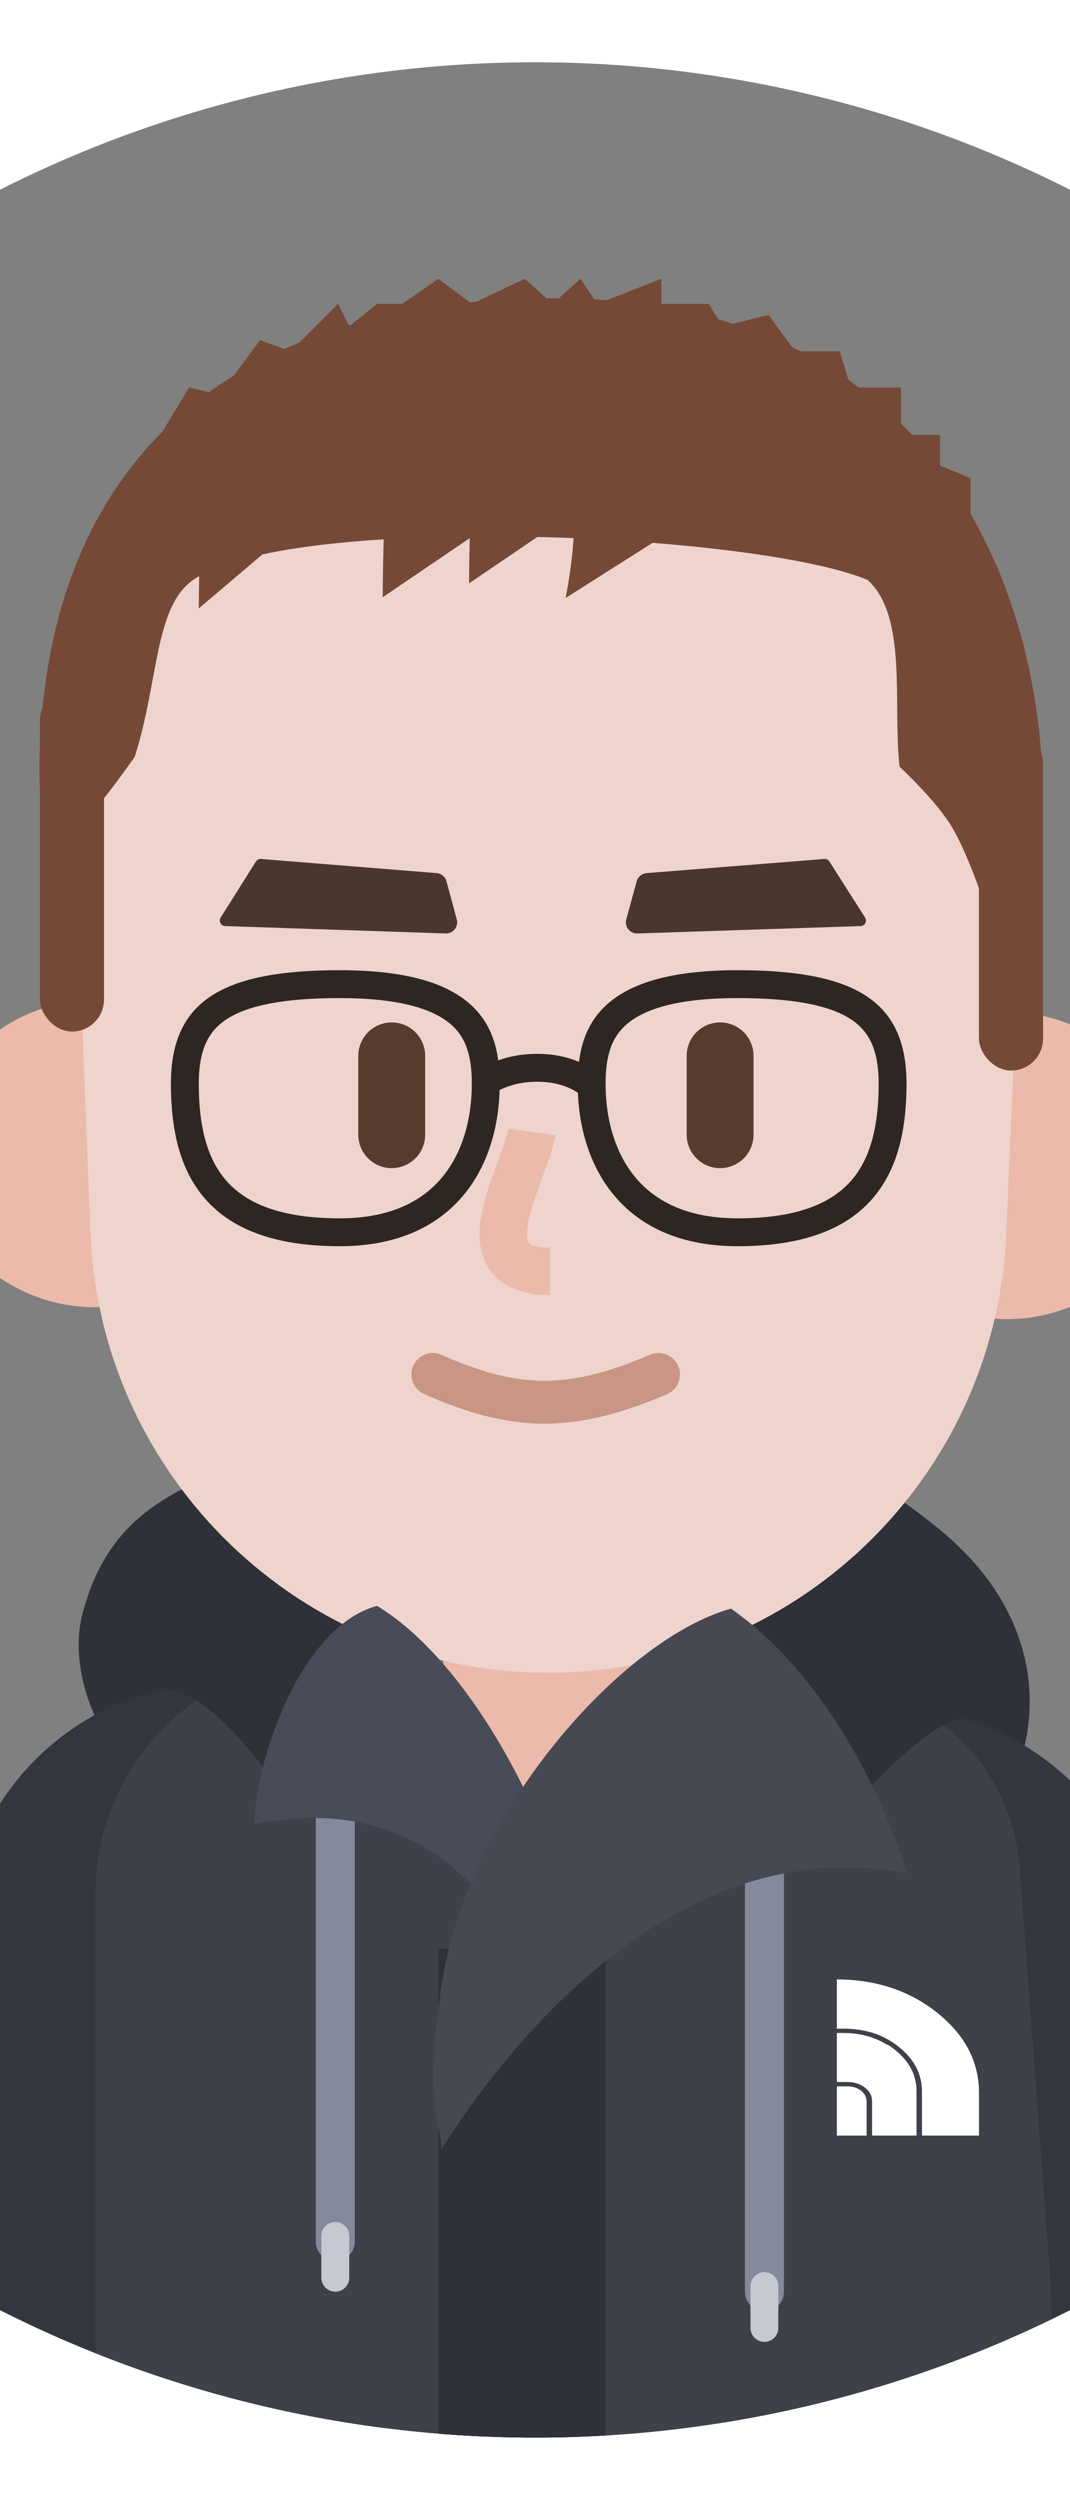 <?xml version="1.0" encoding="UTF-8"?>
<svg viewBox="0 0 576 1345" version="1.1" xmlns="http://www.w3.org/2000/svg" xmlns:xlink="http://www.w3.org/1999/xlink"  clip-path="url(#manHoodieClipPath)">
    <rect x="0" y="0" width="576" height="1345" fill="#808080" stroke="none"/>
    <!-- Generator: Sketch 55.2 (78181) - https://sketchapp.com -->
    <title>man hoodie</title>
    <desc>Created with Sketch.</desc>
    <defs>
       <clipPath id="manHoodieClipPath">
            <circle r="639" cx="288" cy="672.5"/>
        </clipPath>
    </defs>
    <g stroke="none" stroke-width="1" fill="none" fill-rule="evenodd"  transform="translate(-130,150) scale(1.5,1.5)">
        <g transform="translate(-312, -128)">
            <g transform="translate(309, 128)">
                <g transform="translate(151.8, 915)">
                    <path d="M175.967,73.496 C187.728,130.339 192.534,280.029 183.572,342.767 C180.682,362.997 194.738,381.738 214.967,384.628 C235.196,387.518 253.938,373.462 256.828,353.233 C267.004,282.001 261.921,123.697 248.432,58.504 C244.292,38.493 224.714,25.627 204.703,29.767 C184.693,33.908 171.827,53.486 175.967,73.496 Z" fill="#EBBAAA" fill-rule="nonzero"></path>
                    <path d="M22.736,61.974 C14.765,159.101 27.106,286.375 48.523,364.305 C53.937,384.009 74.3,395.592 94.004,390.177 C113.708,384.762 125.292,364.399 119.877,344.695 C111.359,313.7 103.627,268.507 98.983,220.616 C93.789,167.049 92.729,113.833 96.488,68.026 C98.159,47.66 83.004,29.795 62.638,28.124 C42.272,26.453 24.407,41.608 22.736,61.974 Z" fill="#EBBAAA" fill-rule="nonzero"></path>
                    <polygon fill="#32405F" fill-rule="nonzero" points="0.2 0.183 121.341 10.449 121.341 350.26 33.591 350.26"></polygon>
                    <polygon fill="#32405F" fill-rule="nonzero" points="148.033 10.449 272.254 10.449 272.254 350.26 182.273 350.26"></polygon>
                    <path d="M123.2,330 L30.2,330 L30.2,353 C66.519,353 86.881,353 123.2,353 L123.2,330 Z" fill="#2A3144" fill-rule="nonzero"></path>
                    <path d="M272.2,327 L179.2,327 L179.2,350 C215.519,350 235.881,350 272.2,350 L272.2,327 Z" fill="#2A3144" fill-rule="nonzero"></path>
                    <mask fill="white">
                    <path d="M355.366,409 C355.366,378.3 335.64,374.55 303.489,364.03 C287.742,358.88 271.672,354.39 255.366,351.69 C245.119,349.99 242.366,359 224.366,359 C208.314,359 188.288,351.05 184.141,349.33 C183.621,349.11 183.004,348.92 182.59,349.3 C182.49,349.39 182.406,349.51 182.343,349.63 C180.426,353.57 170.366,375.05 170.366,392.24 C170.366,405.39 169.24,418.32 172.866,425 C174.502,428.01 184.717,429.66 188.147,429.66 L349.803,429.66 C352.875,429.66 355.366,412.07 355.366,409 Z"></path>
                    </mask>
                    <path fill="#D0D4DB" fill-rule="nonzero" d="M355.366,409 C355.366,378.3 335.64,374.55 303.489,364.03 C287.742,358.88 271.672,354.39 255.366,351.69 C245.119,349.99 242.366,359 224.366,359 C208.314,359 188.288,351.05 184.141,349.33 C183.621,349.11 183.004,348.92 182.59,349.3 C182.49,349.39 182.406,349.51 182.343,349.63 C180.426,353.57 170.366,375.05 170.366,392.24 C170.366,405.39 169.24,418.32 172.866,425 C174.502,428.01 184.717,429.66 188.147,429.66 L349.803,429.66 C352.875,429.66 355.366,412.07 355.366,409 Z"></path>
                    <path d="M245.844,367.456 C241.216,379.316 215.828,407.996 205.031,413.845 L211.699,426.155 C225.402,418.732 253.053,387.497 258.886,372.544 L245.844,367.456 Z" fill="#DE6161" fill-rule="nonzero" mask="url(#mask-2)"></path>
                    <path d="M313.562,412.003 C306.702,400.107 275.658,383.807 255.605,383.005 C239.174,382.348 224.299,380.984 210.704,378.475 C193.2,375.243 179.922,370.388 172.23,363.911 L164.5,373.089 C174.145,381.211 189.152,386.699 208.526,390.275 C222.777,392.906 238.174,394.317 255.125,394.995 C263.368,395.325 274.239,398.868 284.701,404.361 C293.901,409.192 301.387,414.911 303.167,417.997 L313.562,412.003 Z" fill="#458AD6" fill-rule="nonzero" mask="url(#mask-2)"></path>
                    <path d="M277.062,422.003 C270.256,410.2 246.986,392.107 228.684,386.283 C190.909,374.263 160.316,361.694 145.73,349.411 L138,358.589 C147.21,366.345 161.917,374.101 180.96,381.925 C194.763,387.596 209.422,392.746 225.046,397.718 C240.561,402.655 261.394,418.853 266.667,427.997 L277.062,422.003 Z" fill="#458AD6" fill-rule="nonzero" mask="url(#mask-2)"></path>
                    <path d="M335.221,375.02 C348.17,367.7 343.091,382.2 354.726,388.36 L379.365,435.59 L183.282,435.59 C178.491,428.74 159.629,413.41 174.252,413.41 C206.252,413.41 244.879,414.43 263.358,413.41 C281.837,412.38 334.734,416.08 331.628,399.65 C328.035,380.66 323.415,381.69 335.221,375.02 Z" fill="#AEB5C0" fill-rule="nonzero" mask="url(#mask-2)"></path>
                    <path d="M278.438,371.505 C276.92,373.947 279.281,376.953 282.014,376.056 L304.512,368.677 L296.499,380.079 C295.521,381.471 295.856,383.392 297.248,384.37 C298.64,385.348 300.561,385.013 301.539,383.621 L314.885,364.631 C316.588,362.206 314.221,359.01 311.405,359.934 L288.138,367.565 L295.476,355.755 C296.991,353.316 294.639,350.314 291.908,351.201 L263.348,360.48 C264.263,359.448 265.438,358.365 266.872,357.22 C267.532,356.693 268.219,356.171 269.103,355.518 C269.063,355.548 270.774,354.293 271.213,353.964 C272.574,352.943 272.849,351.013 271.829,349.652 C270.808,348.291 268.877,348.016 267.517,349.036 C267.108,349.343 265.43,350.574 265.445,350.562 C264.504,351.257 263.76,351.823 263.028,352.407 C257.74,356.631 254.785,360.601 254.785,365.5 C254.785,367.592 256.827,369.076 258.816,368.429 L285.795,359.664 L278.438,371.505 Z" fill="#FFFFFF" fill-rule="nonzero" mask="url(#mask-2)"></path>
                    <mask fill="white">
                    <path d="M132.199,409 C132.199,378.3 112.473,374.55 80.322,364.03 C64.575,358.88 48.505,354.39 32.199,351.69 C21.952,349.99 19.199,359 1.199,359 C-14.853,359 -34.879,351.05 -39.026,349.33 C-39.546,349.11 -40.163,348.92 -40.577,349.3 C-40.677,349.39 -40.761,349.51 -40.824,349.63 C-42.741,353.57 -52.801,375.05 -52.801,392.24 C-52.801,405.39 -53.927,418.32 -50.301,425 C-48.665,428.01 -38.45,429.66 -35.02,429.66 L126.636,429.66 C129.708,429.66 132.199,412.07 132.199,409 Z" ></path>
                    </mask>
                    <path d="M132.199,409 C132.199,378.3 112.473,374.55 80.322,364.03 C64.575,358.88 48.505,354.39 32.199,351.69 C21.952,349.99 19.199,359 1.199,359 C-14.853,359 -34.879,351.05 -39.026,349.33 C-39.546,349.11 -40.163,348.92 -40.577,349.3 C-40.677,349.39 -40.761,349.51 -40.824,349.63 C-42.741,353.57 -52.801,375.05 -52.801,392.24 C-52.801,405.39 -53.927,418.32 -50.301,425 C-48.665,428.01 -38.45,429.66 -35.02,429.66 L126.636,429.66 C129.708,429.66 132.199,412.07 132.199,409 Z" fill="#D0D4DB" fill-rule="nonzero" transform="translate(39.616, 389.371) scale(-1, 1) translate(-39.616, -389.371) "></path>
                    <path d="M84.326,367.456 C79.699,379.316 54.311,407.996 43.514,413.845 L50.181,426.155 C63.885,418.732 91.535,387.497 97.369,372.544 L84.326,367.456 Z" fill="#DE6161" fill-rule="nonzero" mask="url(#mask-4)" transform="translate(70.441, 396.805) scale(-1, 1) translate(-70.441, -396.805) "></path>
                    <path d="M137.9,412.003 C131.04,400.107 99.995,383.807 79.942,383.005 C63.512,382.348 48.636,380.984 35.041,378.475 C17.537,375.243 4.259,370.388 -3.433,363.911 L-11.163,373.089 C-1.518,381.211 13.489,386.699 32.863,390.275 C47.114,392.906 62.511,394.317 79.462,394.995 C87.705,395.325 98.576,398.868 109.038,404.361 C118.238,409.192 125.725,414.911 127.504,417.997 L137.9,412.003 Z" fill="#458AD6" fill-rule="nonzero" mask="url(#mask-4)" transform="translate(63.368, 390.954) scale(-1, 1) translate(-63.368, -390.954) "></path>
                    <path d="M164.4,422.003 C157.593,410.2 134.323,392.107 116.022,386.283 C78.246,374.263 47.654,361.694 33.067,349.411 L25.337,358.589 C34.547,366.345 49.255,374.101 68.297,381.925 C82.1,387.596 96.759,392.746 112.383,397.718 C127.898,402.655 148.731,418.853 154.004,427.997 L164.4,422.003 Z" fill="#458AD6" fill-rule="nonzero" mask="url(#mask-4)" transform="translate(94.868, 388.704) scale(-1, 1) translate(-94.868, -388.704) "></path>
                    <path d="M89.461,375.02 C102.41,367.7 97.331,382.2 108.966,388.36 L133.605,435.59 L-62.478,435.59 C-67.269,428.74 -86.131,413.41 -71.508,413.41 C-39.508,413.41 -0.881,414.43 17.598,413.41 C36.077,412.38 88.974,416.08 85.868,399.65 C82.275,380.66 77.655,381.69 89.461,375.02 Z" fill="#AEB5C0" fill-rule="nonzero" mask="url(#mask-4)" transform="translate(28.32, 404.297) scale(-1, 1) translate(-28.32, -404.297) "></path>
                    <path d="M10.594,371.505 C9.076,373.947 11.437,376.953 14.17,376.056 L36.669,368.677 L28.655,380.079 C27.677,381.471 28.013,383.392 29.404,384.37 C30.796,385.348 32.717,385.013 33.695,383.621 L47.041,364.631 C48.745,362.206 46.377,359.01 43.561,359.934 L20.294,367.565 L27.632,355.755 C29.148,353.316 26.795,350.314 24.064,351.201 L-4.496,360.48 C-3.581,359.448 -2.405,358.365 -0.971,357.22 C-0.311,356.693 0.376,356.171 1.26,355.518 C1.219,355.548 2.93,354.293 3.369,353.964 C4.73,352.943 5.006,351.013 3.985,349.652 C2.964,348.291 1.034,348.016 -0.327,349.036 C-0.735,349.343 -2.414,350.574 -2.398,350.562 C-3.34,351.257 -4.084,351.823 -4.815,352.407 C-10.104,356.631 -13.059,360.601 -13.059,365.5 C-13.059,367.592 -11.017,369.076 -9.027,368.429 L17.952,359.664 L10.594,371.505 Z" fill="#FFFFFF" fill-rule="nonzero" mask="url(#mask-4)" transform="translate(17.278, 366.675) scale(-1, 1) translate(-17.278, -366.675) "></path>
                </g>
                <g transform="translate(0.161, 425)" fill-rule="nonzero">
                    <path d="M456.839,68 C448.839,38 425.802,22.667 412.802,13 L359.802,48 C356.802,56.333 355.002,74.4 371.802,80 C392.802,87 401.839,145 430.839,133 C459.839,121 461.999,87.349 456.839,68 Z" fill="#2E3137"></path>
                    <path d="M118.839,55 C128.839,14 158.445,9.667 171.445,0 L224.445,35 C227.445,43.333 229.245,61.4 212.445,67 C191.445,74 182.408,132 153.408,120 C124.408,108 114.094,74.455 118.839,55 Z" fill="#2E3137"></path>
                    <path d="M186.901,215.938 C189.337,212.276 191.911,208.437 194.775,204.189 C198.286,198.981 210.468,181.018 212.595,177.869 C219.521,167.616 224.688,159.853 229.361,152.631 C242.412,132.461 236.641,105.53 216.471,92.479 C196.301,79.427 169.369,85.198 156.318,105.369 C152.017,112.016 147.134,119.352 140.501,129.171 C138.442,132.22 126.231,150.226 122.639,155.554 C119.683,159.939 117.013,163.921 114.471,167.741 C100.143,189.272 89.467,206.299 80.813,221.875 L78.594,226.489 C45.561,307.008 34.98,415.166 46.644,513.142 C49.484,536.998 71.126,554.035 94.982,551.195 C118.837,548.355 135.874,526.714 133.034,502.858 C123.129,419.654 131.941,327.375 158.128,261.87 C165.262,249.241 174.496,234.579 186.901,215.938 Z" fill="#EBBAAA"></path>
                    <rect fill="#EBBAAA" x="248.647" y="23.016" width="76.857" height="115.285" rx="38.428"></rect>
                    <path d="M413.807,291.963 C413.874,292.011 413.941,292.058 414.008,292.106 C413.9,292.029 413.809,291.965 413.735,291.911 L413.807,291.963 Z M413.735,291.911 C413.412,291.681 413.386,291.664 413.572,291.868 C414.347,292.714 415.35,293.989 416.506,295.656 C419.412,299.849 422.688,305.655 426.079,312.76 C433.441,328.187 440.687,348.313 446.747,370.397 C459.836,418.097 465.516,467.482 461.203,500.417 C458.12,523.964 474.709,545.552 498.256,548.636 C521.803,551.72 543.392,535.13 546.475,511.583 C552.48,465.727 545.549,405.468 529.682,347.64 C522.346,320.908 513.399,296.056 503.693,275.719 C491.986,251.188 479.384,233.009 463.67,221.894 C463.118,221.504 462.126,220.481 460.83,218.677 C458.968,216.084 457.004,212.554 455.043,208.145 C450.935,198.911 447.248,186.806 443.837,171.711 C440.843,158.459 433.057,114.676 432.858,113.68 C432.524,112.013 432.196,110.429 431.868,108.913 C426.849,85.701 403.964,70.952 380.752,75.971 C357.54,80.99 342.792,103.875 347.81,127.087 C348.041,128.151 348.28,129.304 348.53,130.553 C348.377,129.792 356.431,175.081 359.952,190.665 C364.5,210.793 369.722,227.937 376.466,243.098 C385.696,263.846 397.567,280.409 413.807,291.963 L413.735,291.911 Z" fill="#EBBAAA"></path>
                    <rect fill="#33363F" transform="translate(144.172, 288.653) rotate(12) translate(-144.172, -288.653) " x="50.097" y="75.91" width="188.149" height="425.485" rx="94.075"></rect>
                    <path d="M123.832,154 C123.832,107.608 161.44,70 207.832,70 L229.32,70 C238.186,70 246.263,75.096 250.08,83.099 L274.832,135 L262.832,333 L274.412,619.6 C274.641,625.27 270.101,630 264.42,630 L133.832,630 C128.31,630 123.832,625.52 123.832,620 L123.832,308 L123.832,154 Z" fill="#3E414A"></path>
                    <rect fill="#33363F" transform="translate(434.317, 303.424) scale(-1, 1) rotate(12) translate(-434.317, -303.424) " x="340.242" y="84.781" width="188.149" height="437.286" rx="94.075"></rect>
                    <rect fill="#2E3137" transform="translate(76.5, 473.075) rotate(17) translate(-76.5, -473.075) " x="9" y="435.075" width="135" height="76" rx="8"></rect>
                    <rect fill="#2E3137" transform="translate(504.5, 476.075) scale(-1, 1) rotate(17) translate(-504.5, -476.075) " x="437" y="438.075" width="135" height="76" rx="8"></rect>
                    <path d="M134.339,83.5 C158.839,69.5 181.686,107 191.686,119 C204.686,104.667 221.939,80.7 220.339,69.5 C213.339,66 199.339,64 170.339,44 L158.839,53 C140.839,57 124.394,89.183 134.339,83.5 Z" fill="#2E3137"></path>
                    <path d="M202.839,111 L202.839,279 C202.839,282.866 205.973,286 209.839,286 C213.705,286 216.839,282.866 216.839,279 L216.839,111 C216.839,107.134 213.705,104 209.839,104 C205.973,104 202.839,107.134 202.839,111 Z" fill="#85899C"></path>
                    <path d="M204.839,277 L204.839,292 C204.839,294.761 207.078,297 209.839,297 C212.601,297 214.839,294.761 214.839,292 L214.839,277 C214.839,274.239 212.601,272 209.839,272 C207.078,272 204.839,274.239 204.839,277 Z" fill="#C6C8D2"></path>
                    <path d="M455.408,144.589 C452.38,104.038 415.979,74.309 375.641,79.443 L344.704,83.381 C341.497,83.789 338.411,84.869 335.649,86.55 L293.839,112 L247.839,192 L247.839,620 C247.839,625.52 252.316,630 257.839,630 L468.463,630 C474.131,630 478.666,625.29 478.457,619.63 L466.339,291 L455.408,144.589 Z" fill="#3E414A"></path>
                    <path d="M389.84,185 C403.832,185 415.941,189.068 425.719,196.846 C435.798,204.864 440.839,214.436 440.839,225.624 L440.839,241 L420.38,241 L420.38,225.145 C420.38,218.924 417.597,213.539 411.955,209.111 C410.6,207.975 409.172,207.077 407.517,206.18 C403.004,203.727 397.664,202.65 392.098,202.65 L389.841,202.65 L389.84,185 Z M418.422,241 L402.476,241 L402.476,228.735 C402.476,226.701 401.649,225.145 399.919,223.829 C398.264,222.454 396.008,221.795 393.751,221.795 L389.84,221.795 L389.84,204.205 L392.097,204.205 C397.963,204.205 403.002,205.522 407.516,208.214 C408.645,208.633 409.773,209.53 410.599,210.188 C415.941,214.437 418.422,219.343 418.422,225.146 L418.422,241 Z M400.521,241 L389.839,241 L389.839,223.352 L393.751,223.352 C395.481,223.352 397.136,223.829 398.564,224.907 C399.693,225.804 400.521,227.18 400.521,228.735 L400.521,241 Z" fill="#FFFFFF"></path>
                    <path d="M341.839,409.708 C341.839,407.617 343.451,405.878 345.537,405.72 L469.689,396.314 C471.954,396.143 473.907,397.889 473.989,400.159 L478.696,531.034 C478.775,533.229 477.069,535.078 474.874,535.174 L346.014,540.817 C343.738,540.917 341.839,539.099 341.839,536.821 L341.839,409.708 Z" fill="#2F3137"></path>
                    <path d="M356.839,129 L356.839,297 C356.839,300.866 359.973,304 363.839,304 C367.705,304 370.839,300.866 370.839,297 L370.839,129 C370.839,125.134 367.705,122 363.839,122 C359.973,122 356.839,125.134 356.839,129 Z" fill="#85899C"></path>
                    <path d="M358.839,295 L358.839,310 C358.839,312.761 361.078,315 363.839,315 C366.601,315 368.839,312.761 368.839,310 L368.839,295 C368.839,292.239 366.601,290 363.839,290 C361.078,290 358.839,292.239 358.839,295 Z" fill="#C6C8D2"></path>
                    <path d="M341.839,402.877 C341.839,400.703 343.576,398.927 345.749,398.878 L470.215,396.081 C472.271,396.035 474.028,397.557 474.276,399.599 L478.302,432.797 C478.589,435.159 476.763,437.248 474.383,437.279 L345.891,438.947 C343.662,438.976 341.839,437.177 341.839,434.948 L341.839,402.877 Z" fill="#474952"></path>
                    <path d="M224.839,409.634 C224.839,407.573 223.273,405.85 221.222,405.652 L125.04,396.409 C122.736,396.188 120.725,397.963 120.659,400.278 L116.949,531.109 C116.888,533.275 118.562,535.096 120.726,535.216 L220.617,540.765 C222.91,540.893 224.839,539.068 224.839,536.772 L224.839,409.634 Z" fill="#2D2E32"></path>
                    <path d="M234.839,402.865 C234.839,400.696 233.11,398.922 230.941,398.866 L121.941,396.094 C119.859,396.041 118.084,397.595 117.862,399.666 L114.306,432.86 C114.055,435.2 115.871,437.251 118.225,437.285 L230.78,438.94 C233.012,438.973 234.839,437.173 234.839,434.941 L234.839,402.865 Z" fill="#474952"></path>
                    <path d="M246.839,174 L306.839,174 L306.839,631 C306.839,634.31 304.153,637 300.839,637 L252.839,637 C249.525,637 246.839,634.31 246.839,631 L246.839,174 Z" fill="#2E3137"></path>
                    <path d="M438.839,91 C427.639,88.6 404.839,112 394.839,124 C381.839,109.667 356.239,78.2 357.839,67 C366.339,67 382.339,71.5 405.339,37 L411.839,53 C425.506,66.667 450.039,93.4 438.839,91 Z" fill="#2E3137"></path>
                </g>
                <g transform="translate(65.767, 0)" fill-rule="nonzero">
                    <ellipse fill="#EBBAAA" cx="58.069" cy="313.809" rx="58.069" ry="55.081"></ellipse>
                    <ellipse fill="#EBBAAA" cx="385.137" cy="318.079" rx="58.069" ry="55.081"></ellipse>
                    <path d="M51.206,211.555 C47.401,115.194 124.49,35 220.925,35 C317.592,35 394.771,115.565 390.62,212.144 L385.012,342.596 C381.231,430.6 308.784,500 220.698,500 C132.392,500 59.846,430.263 56.359,342.025 L51.206,211.555 Z" fill="#EED4CC"></path>
                    <path d="M176.124,400.044 C207.256,413.781 229.4,414.591 263.266,400.077 C267.174,398.402 268.985,393.876 267.31,389.967 C265.634,386.058 261.108,384.248 257.199,385.923 C227.431,398.681 209.712,398.033 182.341,385.956 C178.45,384.239 173.905,386.001 172.188,389.892 C170.471,393.782 172.234,398.328 176.124,400.044 Z" fill="#C99584"></path>
                    <path d="M180.597,213.174 L117.593,208.097 C116.85,208.037 116.136,208.395 115.74,209.025 L103.09,229.106 C102.266,230.413 103.171,232.119 104.716,232.171 L183.828,234.819 C186.516,234.909 188.524,232.375 187.823,229.779 L184.138,216.119 C183.698,214.488 182.281,213.309 180.597,213.174 Z" fill="#4B362D"></path>
                    <path d="M255.928,213.177 L319.709,208.096 C320.447,208.037 321.156,208.39 321.555,209.015 L334.349,229.097 C335.18,230.403 334.276,232.119 332.728,232.171 L252.65,234.821 C249.959,234.91 247.951,232.368 248.66,229.77 L252.387,216.111 C252.831,214.484 254.248,213.311 255.928,213.177 Z" fill="#4B362D"></path>
                    <path d="M152.484,278.728 L152.484,306.995 C152.484,313.622 157.857,318.995 164.484,318.995 C171.112,318.995 176.484,313.622 176.484,306.995 L176.484,278.728 C176.484,272.101 171.112,266.728 164.484,266.728 C157.857,266.728 152.484,272.101 152.484,278.728 Z" fill="#583B2F"></path>
                    <path d="M270.33,278.728 L270.33,306.995 C270.33,313.622 275.703,318.995 282.33,318.995 C288.958,318.995 294.33,313.622 294.33,306.995 L294.33,278.728 C294.33,272.101 288.958,266.728 282.33,266.728 C275.703,266.728 270.33,272.101 270.33,278.728 Z" fill="#583B2F"></path>
                    <rect fill="#754936" x="38.233" y="147" width="23" height="123" rx="11.5"></rect>
                    <path d="M372.233,84.345 C390.882,116.487 398.233,154.126 398.233,188 L376.233,221.5 C376.233,221.5 371.233,206.5 365.733,197 C360.233,187.5 346.733,175 346.733,175 C344.233,152.5 349.733,121 335.233,108 C321.007,102.101 291.732,97.365 258.102,94.711 L226.898,114.483 C228.465,106.31 229.363,99.224 229.723,93.019 C225.415,92.842 221.087,92.701 216.756,92.595 L192.232,109.239 C192.232,109.239 192.264,102.892 192.475,93.035 L161.232,114.239 C161.232,114.239 161.275,105.881 161.581,93.452 C145.197,94.469 130.236,96.234 118.069,98.865 L95.233,118.239 C95.233,118.239 95.255,113.823 95.384,106.637 C94.62,107.08 93.902,107.534 93.233,108 C79.233,117.739 80.9,144.5 72.233,171.5 C54.733,196 35.833,221.4 38.233,167 C40.359,118.799 55.626,81.401 82.111,54.926 L91.733,39 L98.935,40.637 C101.776,38.59 104.709,36.636 107.733,34.775 L117.233,22 L125.955,25.172 C127.738,24.374 129.545,23.602 131.377,22.856 L145.232,9 L149.076,16.687 C149.363,16.603 149.65,16.519 149.938,16.435 L159.232,9 L168.232,9 L181.232,0 L192.512,8.459 C193.285,8.383 194.061,8.31 194.839,8.239 L212.232,0 L220.027,7.015 C221.091,7.005 222.16,7 223.232,7 C223.64,7 224.046,7.001 224.452,7.003 L232.232,0 L237.15,7.376 C238.66,7.459 240.157,7.556 241.642,7.666 L261.233,0 L261.233,9 L278.233,9 L281.708,14.561 C283.457,15.056 285.182,15.575 286.884,16.115 L299.733,13 L308.161,24.534 C309.158,25.014 310.145,25.503 311.122,26 L325.233,26 L328.408,36.321 C329.671,37.198 330.914,38.092 332.137,39 L347.233,39 L347.233,51.922 C348.593,53.26 349.922,54.62 351.221,56 L361.233,56 L361.233,67 L372.233,71.5 L372.233,84.345 Z" fill="#754936"></path>
                    <rect fill="#754936" x="375.233" y="162" width="23" height="122" rx="11.5"></rect>
                    <path d="M206.27,304.844 C205.95,307.176 205.518,308.46 201.695,318.906 C200.775,321.422 200.086,323.375 199.452,325.305 C196.153,335.341 195.015,342.786 196.93,349.552 C199.709,359.373 208.361,364.5 221.232,364.5 L221.232,347.5 C217.775,347.5 215.513,347.002 214.29,346.278 C213.723,345.942 213.485,345.623 213.287,344.923 C212.57,342.39 213.301,337.615 215.602,330.613 C216.167,328.894 216.799,327.102 217.66,324.748 C222.233,312.253 222.537,311.349 223.113,307.156 L206.27,304.844 Z" fill="#EBBAAA"></path>
                    <path d="M201.35,292.093 C201.394,292.058 201.625,291.895 202.039,291.643 C202.82,291.166 203.775,290.676 204.898,290.211 C208.215,288.835 212.161,288 216.732,288 C221.253,288 225.098,288.874 228.288,290.311 C229.364,290.796 230.273,291.305 231.01,291.798 C231.396,292.057 231.607,292.221 231.638,292.248 C233.706,294.078 236.866,293.886 238.696,291.818 C240.526,289.75 240.333,286.59 238.265,284.76 C237.908,284.443 237.344,284.005 236.574,283.49 C235.386,282.693 233.992,281.912 232.396,281.193 C227.949,279.19 222.712,278 216.732,278 C210.804,278 205.563,279.109 201.067,280.973 C199.456,281.642 198.043,282.367 196.832,283.105 C196.051,283.582 195.478,283.986 195.115,284.275 C192.956,285.997 192.602,289.143 194.323,291.302 C196.045,293.461 199.191,293.815 201.35,292.093 Z" fill="#2E2622"></path>
                    <path d="M203.232,288.7 C203.232,304.447 198.744,318.671 189.975,329.014 C180.127,340.628 165.298,347 145.834,347 C122.239,347 106.271,340.754 96.68,329.013 C88.647,319.179 85.233,305.823 85.233,288.7 C85.233,273.765 89.92,263.619 99.789,257.187 C109.455,250.886 124.288,248 145.834,248 C168.961,248 184.184,252.351 193.058,260.587 C200.351,267.357 203.232,276.402 203.232,288.7 Z M193.232,288.7 C193.232,278.925 191.183,272.49 186.255,267.917 C179.531,261.676 166.67,258 145.834,258 C126.053,258 112.94,260.552 105.25,265.565 C98.435,270.006 95.233,276.938 95.233,288.7 C95.233,303.729 98.099,314.943 104.425,322.687 C111.932,331.878 125.029,337 145.834,337 C162.456,337 174.47,331.837 182.348,322.547 C189.467,314.149 193.232,302.218 193.232,288.7 Z" fill="#2E2622"></path>
                    <path d="M231.232,288.7 C231.232,304.447 235.721,318.671 244.49,329.013 C254.338,340.628 269.167,347 288.63,347 C312.226,347 328.194,340.754 337.785,329.013 C345.818,319.179 349.233,305.823 349.233,288.7 C349.233,273.765 344.545,263.619 334.676,257.187 C325.01,250.886 310.177,248 288.63,248 C265.504,248 250.281,252.351 241.407,260.587 C234.114,267.357 231.232,276.402 231.232,288.7 Z M241.232,288.7 C241.232,278.925 243.282,272.49 248.21,267.917 C254.934,261.676 267.795,258 288.63,258 C308.412,258 321.525,260.552 329.215,265.565 C336.03,270.006 339.233,276.938 339.233,288.7 C339.233,303.729 336.366,314.943 330.04,322.687 C322.533,331.878 309.436,337 288.63,337 C272.009,337 259.995,331.837 252.117,322.546 C244.998,314.149 241.232,302.218 241.232,288.7 Z" fill="#2E2622"></path>
                    <path d="M115.233,554.258 C177.232,542.126 202.087,583.687 220.232,612.5 C220.232,603.907 225.232,577.5 220.232,561.5 C214.887,544.393 191.232,495.5 159.232,476 C131.232,483.5 115.233,533.027 115.233,554.258 Z" fill="#484C58"></path>
                    <path d="M349.233,572 C267.233,556 206.232,633 182.232,671 C182.232,659.667 175.897,657.35 182.232,613 C191.232,550 247.565,487.667 286.233,477 C319.233,500 341.233,544 349.233,572 Z" fill="#474952"></path>
                </g>
            </g>
        </g>
    </g>
</svg>